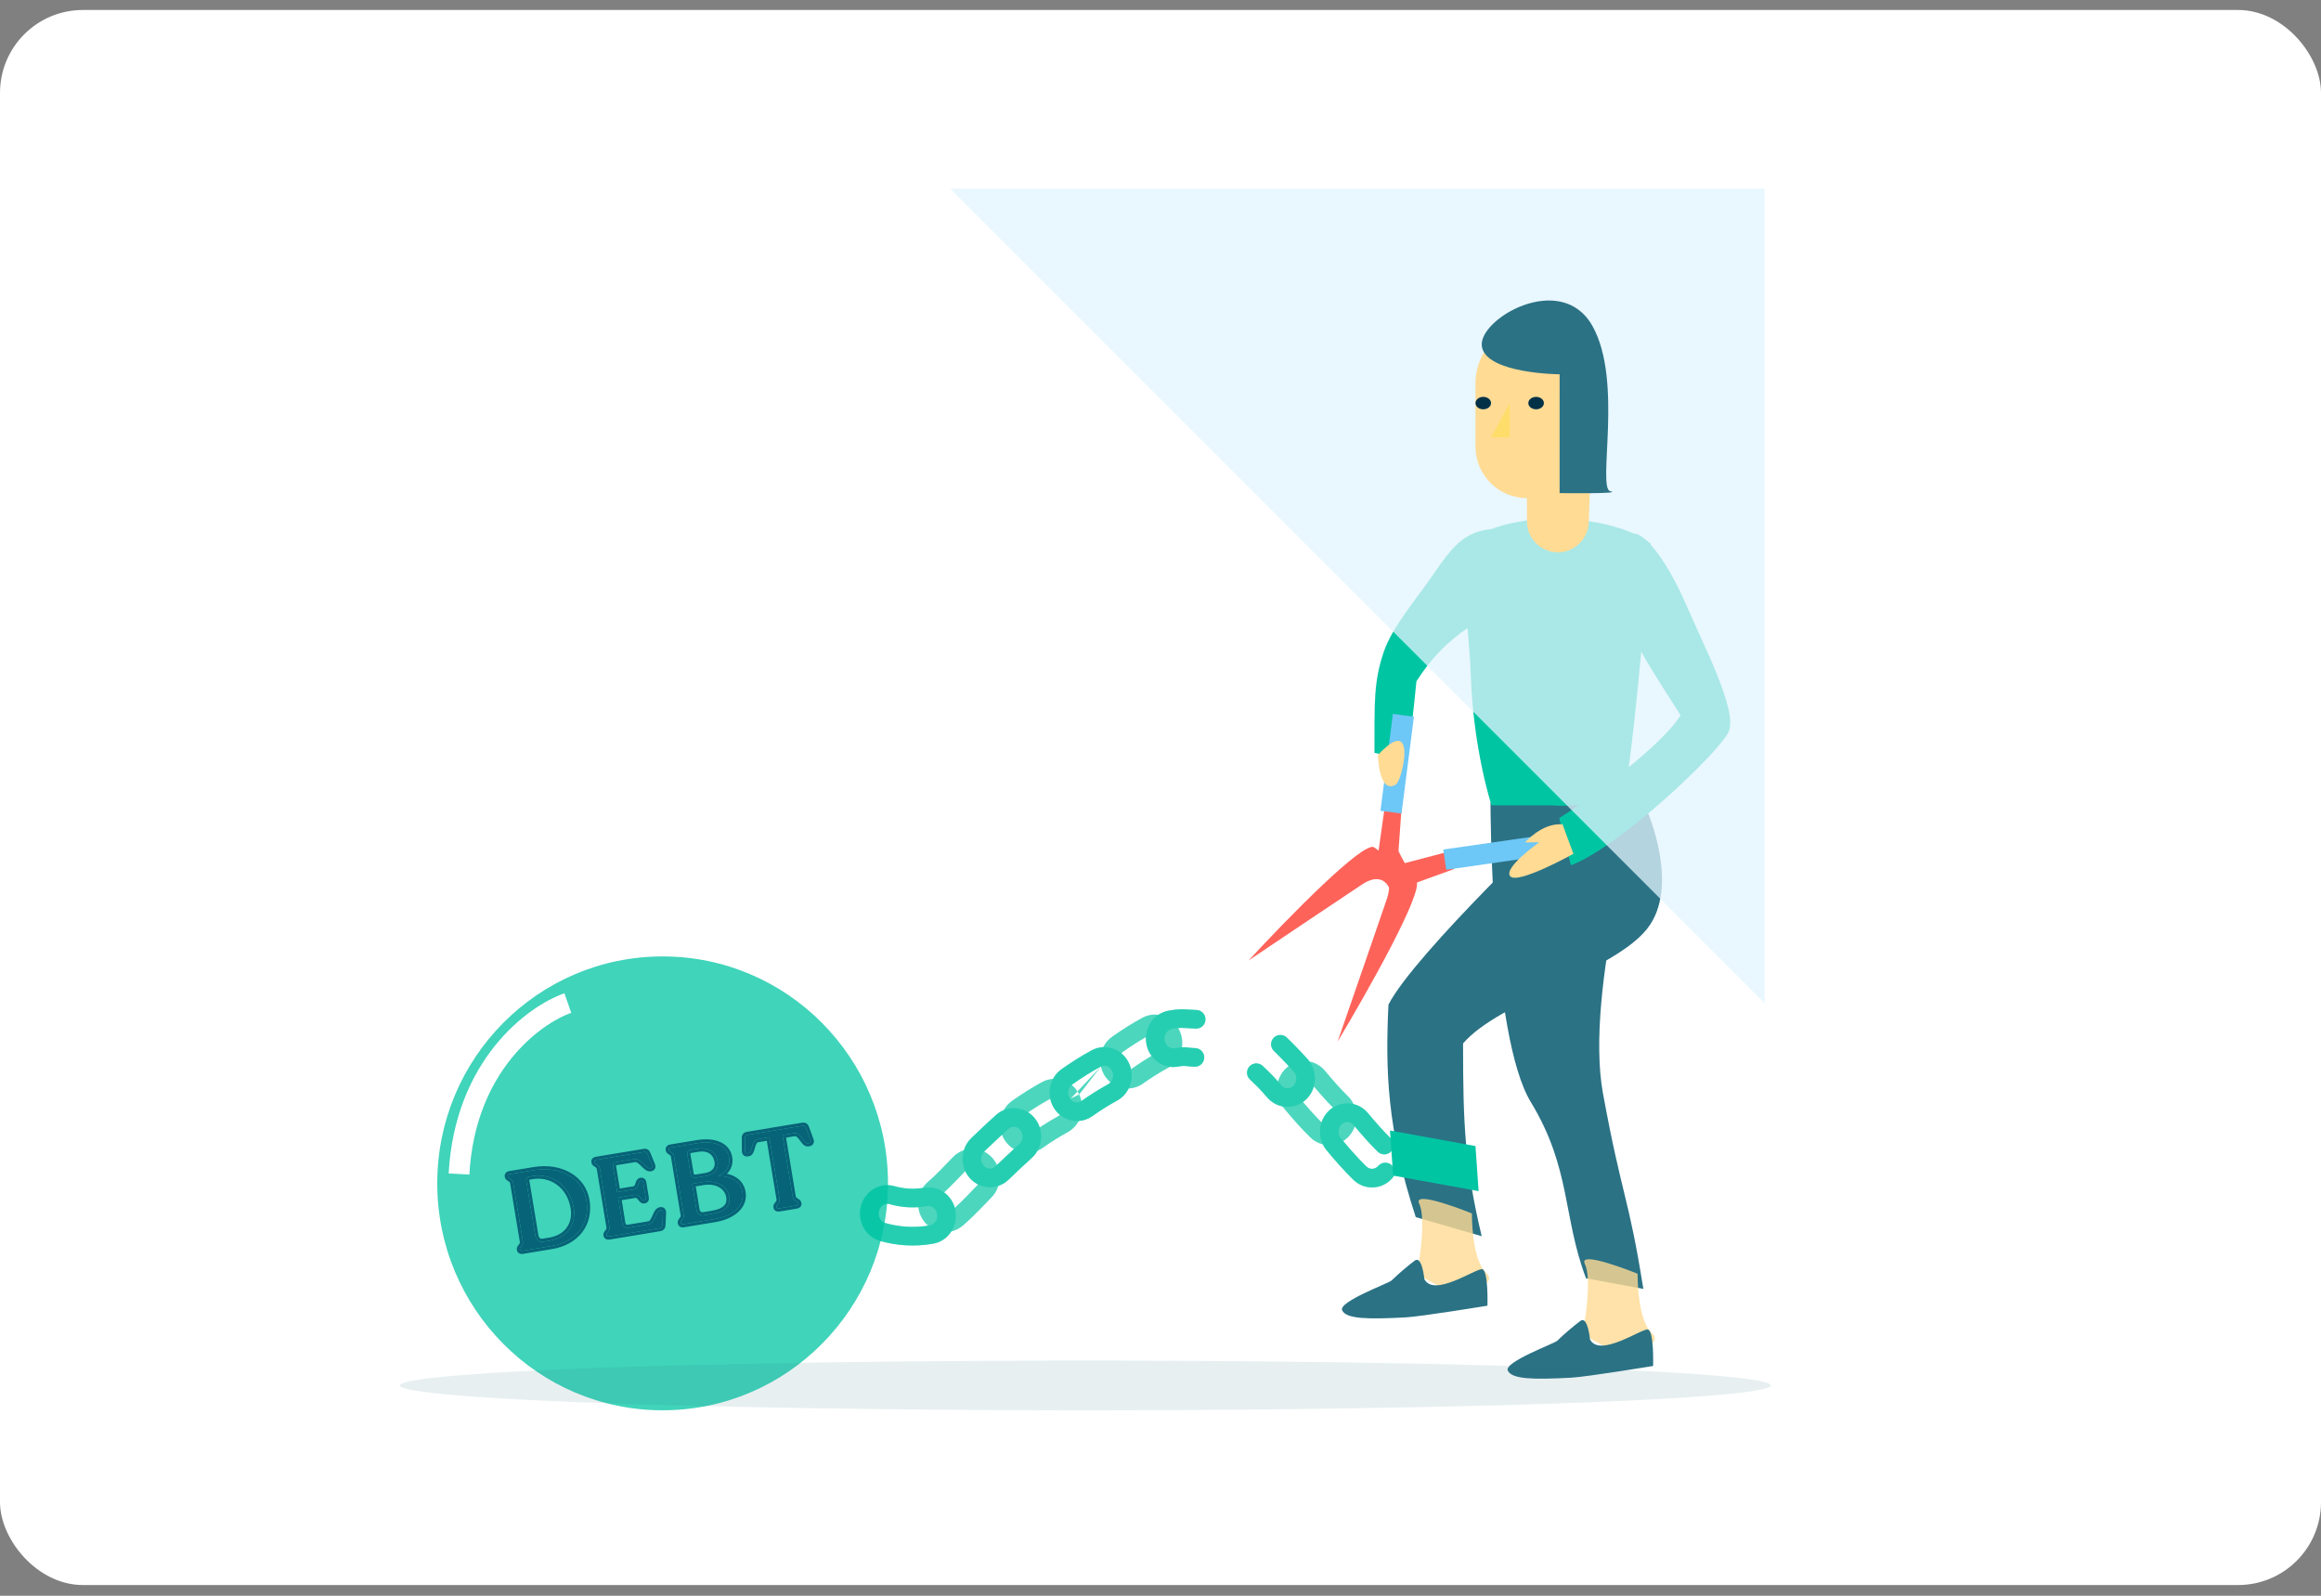 <svg width="112" height="77" viewBox="0 0 112 77" fill="none" xmlns="http://www.w3.org/2000/svg">
<rect x="0" y="0" width="112" height="77" fill="#808080" stroke="none"/>
<rect y="0.482" width="112" height="76" rx="4" fill="white"/>
<path d="M67 48.475C68.275 46 75.569 39.1 75.569 39.1H79.47C79.47 39.1 81.113 42.785 79.47 44.833C77.827 46.88 72.325 48.325 70.6 50.35C70.6 54.175 70.675 56.2 71.5 59.65L68.317 58.729C66.925 54.475 66.85 51.625 67 48.475Z" fill="#2B7285"/>
<path d="M73.87 53.179C71.924 49.975 71.924 38.735 71.924 38.735L79.3 38.325C79.3 38.325 76.431 47.749 77.353 52.769C78.275 57.788 78.582 57.686 79.3 62.193L76.534 61.681C75.407 58.71 75.817 56.382 73.87 53.179Z" fill="#2B7285"/>
<g style="mix-blend-mode:multiply" opacity="0.75">
<ellipse cx="31.975" cy="57.1" rx="10.875" ry="10.95" fill="#00C5A3"/>
</g>
<path d="M25.22 60.354L26.62 60.122C27.767 59.933 28.489 59.08 28.299 57.928C28.127 56.886 27.077 56.246 25.771 56.462L24.609 56.654C24.54 56.665 24.497 56.699 24.505 56.746L24.507 56.762C24.526 56.876 24.731 56.869 24.765 57.072L25.233 59.907C25.267 60.11 25.07 60.17 25.089 60.284L25.092 60.3C25.1 60.347 25.151 60.365 25.22 60.354ZM26.207 59.918C26.011 59.95 25.867 59.834 25.828 59.6L25.398 56.995C25.375 56.854 25.445 56.789 25.546 56.772L25.694 56.748C26.65 56.59 27.511 57.234 27.683 58.271C27.823 59.121 27.327 59.733 26.54 59.863L26.207 59.918Z" fill="#076377"/>
<path d="M29.401 59.663L31.837 59.261C31.932 59.245 31.961 59.192 31.968 59.1L31.994 58.501C31.994 58.437 31.953 58.385 31.895 58.395L31.858 58.401C31.63 58.438 31.619 59.029 31.308 59.08L30.309 59.245C30.14 59.273 30.048 59.144 30.025 59.008L29.829 57.788L30.643 57.654C30.87 57.616 30.946 57.941 31.067 57.921L31.099 57.916C31.146 57.908 31.171 57.861 31.162 57.804L31.04 57.064C31.029 57.001 30.991 56.97 30.944 56.978L30.912 56.983C30.791 57.003 30.826 57.35 30.599 57.388L29.785 57.522L29.585 56.308C29.561 56.162 29.625 56.093 29.731 56.075L30.619 55.929C30.925 55.878 31.164 56.406 31.376 56.371L31.402 56.367C31.465 56.356 31.496 56.308 31.467 56.233L31.247 55.691C31.217 55.605 31.173 55.569 31.078 55.585L28.779 55.965C28.715 55.975 28.677 56.008 28.685 56.055L28.688 56.071C28.706 56.18 28.911 56.173 28.946 56.387L29.413 59.211C29.448 59.425 29.251 59.479 29.27 59.594L29.272 59.609C29.28 59.656 29.332 59.674 29.401 59.663Z" fill="#076377"/>
<path d="M34.633 56.754C35.035 56.591 35.251 56.255 35.186 55.859C35.098 55.328 34.541 55.013 33.653 55.16L32.369 55.372C32.3 55.383 32.263 55.416 32.27 55.463L32.273 55.479C32.292 55.593 32.492 55.587 32.525 55.79L32.993 58.625C33.027 58.828 32.836 58.887 32.854 58.996L32.857 59.017C32.865 59.064 32.912 59.083 32.98 59.072L34.476 58.825C35.39 58.674 35.936 58.166 35.832 57.535C35.749 57.035 35.314 56.732 34.633 56.754ZM33.172 55.726C33.146 55.57 33.222 55.504 33.327 55.486L33.676 55.429C34.183 55.345 34.552 55.573 34.631 56.053C34.687 56.391 34.469 56.679 34.067 56.745L33.592 56.824C33.454 56.847 33.344 56.774 33.322 56.638L33.172 55.726ZM34.379 58.568L33.946 58.639C33.777 58.667 33.639 58.556 33.609 58.374L33.402 57.123L33.915 57.038C34.655 56.916 35.118 57.289 35.193 57.743C35.265 58.18 35.008 58.464 34.379 58.568Z" fill="#076377"/>
<path d="M37.596 58.309L38.42 58.173C38.494 58.161 38.532 58.128 38.525 58.081L38.522 58.065C38.503 57.951 38.287 57.959 38.254 57.756L37.76 54.77L38.336 54.675C38.632 54.626 38.797 55.199 38.982 55.168L39.046 55.157C39.109 55.147 39.145 55.098 39.117 55.028L38.898 54.427C38.867 54.341 38.818 54.306 38.723 54.322L36.071 54.76C35.975 54.776 35.94 54.825 35.944 54.915L35.95 55.546C35.953 55.626 35.997 55.661 36.06 55.651L36.123 55.64C36.309 55.61 36.254 55.019 36.55 54.97L37.126 54.875L37.62 57.861C37.653 58.064 37.451 58.124 37.47 58.239L37.473 58.255C37.481 58.301 37.527 58.321 37.596 58.309Z" fill="#076377"/>
<path fill-rule="evenodd" clip-rule="evenodd" d="M32.117 59.108L32.117 59.11C32.113 59.166 32.101 59.237 32.055 59.299C32.005 59.366 31.933 59.397 31.861 59.409L29.425 59.811C29.375 59.819 29.314 59.82 29.258 59.797C29.194 59.772 29.138 59.717 29.124 59.634L29.121 59.618C29.108 59.54 29.135 59.478 29.161 59.436C29.177 59.41 29.202 59.38 29.218 59.361C29.223 59.355 29.226 59.351 29.229 59.347C29.26 59.308 29.272 59.283 29.264 59.236L28.798 56.411C28.79 56.364 28.769 56.343 28.727 56.315C28.723 56.312 28.718 56.309 28.712 56.305C28.691 56.292 28.658 56.271 28.636 56.253C28.6 56.224 28.552 56.174 28.539 56.095L28.537 56.08C28.524 56.005 28.551 55.935 28.602 55.887C28.648 55.844 28.705 55.825 28.754 55.817L31.053 55.437C31.12 55.426 31.199 55.428 31.269 55.475C31.334 55.518 31.367 55.584 31.387 55.638L31.606 56.178L31.607 56.179C31.63 56.241 31.64 56.32 31.602 56.394C31.562 56.47 31.49 56.504 31.426 56.515L31.4 56.519C31.281 56.539 31.182 56.477 31.119 56.428C31.065 56.387 31.009 56.331 30.959 56.282C30.948 56.271 30.938 56.261 30.928 56.251C30.866 56.191 30.811 56.142 30.758 56.109C30.707 56.078 30.671 56.072 30.643 56.077L29.755 56.223C29.741 56.226 29.735 56.228 29.732 56.23C29.73 56.235 29.727 56.251 29.732 56.284L29.908 57.35L30.574 57.24C30.596 57.236 30.619 57.223 30.654 57.127C30.657 57.118 30.661 57.108 30.665 57.096C30.677 57.062 30.692 57.017 30.708 56.984C30.729 56.942 30.779 56.853 30.887 56.835L30.919 56.83C30.984 56.819 31.051 56.835 31.104 56.882C31.154 56.925 31.178 56.984 31.187 57.039L31.309 57.779C31.318 57.834 31.313 57.895 31.283 57.951C31.25 58.009 31.194 58.052 31.123 58.064L31.091 58.069C30.986 58.086 30.911 58.023 30.876 57.99C30.851 57.965 30.822 57.929 30.799 57.901C30.792 57.892 30.785 57.884 30.78 57.877C30.718 57.804 30.692 57.798 30.667 57.802L30.001 57.912L30.173 58.984C30.173 58.984 30.173 58.984 30.173 58.984C30.18 59.03 30.198 59.063 30.216 59.081C30.225 59.089 30.233 59.093 30.241 59.096C30.249 59.099 30.263 59.101 30.284 59.097L31.283 58.932C31.31 58.928 31.339 58.911 31.374 58.867C31.41 58.819 31.441 58.755 31.477 58.675C31.482 58.664 31.486 58.652 31.492 58.64C31.52 58.574 31.553 58.498 31.591 58.437C31.635 58.366 31.709 58.273 31.833 58.253L31.87 58.246C31.954 58.233 32.029 58.266 32.078 58.321C32.124 58.373 32.143 58.439 32.143 58.502L32.143 58.505L32.117 59.108ZM30.025 59.008L29.829 57.788L30.643 57.654C30.774 57.632 30.854 57.731 30.922 57.815C30.972 57.876 31.015 57.929 31.067 57.921L31.098 57.916C31.146 57.908 31.171 57.861 31.161 57.804L31.039 57.064C31.029 57.001 30.991 56.97 30.944 56.978L30.912 56.983C30.86 56.991 30.837 57.058 30.81 57.136C30.773 57.241 30.73 57.366 30.599 57.388L29.785 57.522L29.584 56.308C29.56 56.162 29.625 56.093 29.73 56.075L30.618 55.929C30.786 55.901 30.933 56.046 31.067 56.178C31.178 56.287 31.279 56.387 31.375 56.371L31.402 56.367C31.465 56.356 31.495 56.308 31.466 56.233L31.247 55.691C31.216 55.605 31.172 55.569 31.077 55.585L28.778 55.965C28.715 55.975 28.677 56.008 28.685 56.055L28.687 56.071C28.695 56.117 28.735 56.142 28.782 56.172C28.847 56.213 28.925 56.262 28.946 56.387L29.412 59.211C29.433 59.335 29.376 59.405 29.327 59.464C29.292 59.508 29.261 59.545 29.269 59.594L29.272 59.609C29.28 59.656 29.331 59.674 29.4 59.663L31.836 59.261C31.931 59.245 31.961 59.192 31.967 59.1L31.993 58.501C31.993 58.437 31.952 58.385 31.894 58.395L31.857 58.401C31.753 58.418 31.694 58.553 31.63 58.698C31.556 58.868 31.475 59.053 31.307 59.08L30.308 59.245C30.139 59.273 30.047 59.144 30.025 59.008ZM34.926 56.766C35.438 56.829 35.761 57.111 35.831 57.535C35.935 58.166 35.39 58.674 34.475 58.825L32.98 59.072C32.911 59.083 32.865 59.064 32.857 59.017L32.853 58.996C32.846 58.95 32.876 58.913 32.91 58.87C32.957 58.811 33.013 58.742 32.993 58.625L32.525 55.79C32.506 55.674 32.432 55.627 32.369 55.586C32.322 55.555 32.281 55.528 32.272 55.479L32.27 55.463C32.262 55.416 32.3 55.383 32.369 55.372L33.653 55.16C34.541 55.013 35.098 55.328 35.185 55.859C35.235 56.162 35.121 56.429 34.885 56.611C34.812 56.667 34.728 56.715 34.633 56.754C34.736 56.75 34.835 56.755 34.926 56.766ZM35.079 56.639C35.253 56.675 35.408 56.737 35.539 56.824C35.779 56.983 35.931 57.221 35.979 57.511C36.041 57.881 35.908 58.214 35.638 58.469C35.373 58.72 34.977 58.894 34.5 58.973L33.004 59.22C32.955 59.228 32.894 59.229 32.836 59.204C32.77 59.175 32.721 59.117 32.709 59.041L32.706 59.021C32.693 58.944 32.72 58.882 32.745 58.842C32.761 58.816 32.785 58.787 32.8 58.768C32.804 58.762 32.808 58.758 32.81 58.754C32.841 58.714 32.852 58.691 32.845 58.65L32.377 55.815C32.37 55.773 32.352 55.755 32.309 55.726C32.306 55.723 32.301 55.72 32.295 55.717C32.275 55.703 32.242 55.682 32.218 55.661C32.181 55.63 32.137 55.579 32.124 55.503L32.122 55.488C32.109 55.412 32.137 55.341 32.19 55.293C32.236 55.251 32.294 55.232 32.344 55.224L33.629 55.012C34.092 54.935 34.487 54.976 34.785 55.12C35.087 55.267 35.281 55.518 35.333 55.835C35.386 56.151 35.285 56.432 35.079 56.639ZM35.95 55.546L35.944 54.915C35.94 54.825 35.975 54.776 36.07 54.76L38.723 54.322C38.818 54.306 38.867 54.341 38.898 54.427L39.116 55.028C39.144 55.098 39.109 55.147 39.045 55.157L38.982 55.168C38.9 55.181 38.823 55.077 38.736 54.961C38.626 54.814 38.501 54.648 38.336 54.675L37.76 54.77L38.253 57.756C38.273 57.872 38.351 57.919 38.418 57.959C38.469 57.99 38.513 58.016 38.522 58.065L38.524 58.081C38.532 58.128 38.494 58.161 38.42 58.173L37.596 58.309C37.527 58.321 37.48 58.301 37.472 58.255L37.47 58.239C37.462 58.19 37.494 58.151 37.531 58.106C37.581 58.046 37.638 57.977 37.619 57.861L37.126 54.875L36.55 54.97C36.385 54.998 36.328 55.194 36.279 55.367C36.24 55.504 36.205 55.627 36.123 55.64L36.06 55.651C35.996 55.661 35.952 55.626 35.95 55.546ZM37.002 55.047L36.574 55.118C36.556 55.121 36.536 55.131 36.511 55.171C36.484 55.215 36.462 55.276 36.439 55.355C36.434 55.369 36.43 55.385 36.425 55.402C36.408 55.463 36.388 55.532 36.364 55.588C36.338 55.651 36.279 55.767 36.148 55.788L36.084 55.799C36.02 55.809 35.942 55.799 35.881 55.743C35.822 55.688 35.802 55.614 35.8 55.55L35.8 55.549L35.794 54.919C35.791 54.856 35.801 54.781 35.852 54.716C35.905 54.651 35.978 54.623 36.046 54.612L38.698 54.174C38.766 54.163 38.844 54.165 38.914 54.209C38.982 54.252 39.018 54.318 39.039 54.376C39.039 54.377 39.039 54.377 39.039 54.377L39.257 54.975C39.282 55.041 39.286 55.121 39.244 55.192C39.202 55.262 39.133 55.295 39.07 55.306L39.007 55.316C38.878 55.337 38.783 55.25 38.736 55.2C38.694 55.156 38.65 55.097 38.612 55.046C38.601 55.032 38.591 55.018 38.581 55.006C38.531 54.939 38.487 54.888 38.444 54.855C38.404 54.824 38.379 54.82 38.361 54.823L37.932 54.894L38.401 57.732C38.407 57.769 38.423 57.786 38.472 57.816C38.476 57.819 38.481 57.822 38.487 57.826C38.51 57.839 38.544 57.859 38.569 57.879C38.608 57.91 38.656 57.961 38.669 58.041L38.672 58.056C38.685 58.133 38.657 58.204 38.602 58.252C38.554 58.294 38.495 58.313 38.444 58.321L37.62 58.457C37.57 58.465 37.509 58.466 37.451 58.441C37.386 58.413 37.337 58.355 37.325 58.279L37.322 58.263C37.309 58.185 37.337 58.122 37.363 58.08C37.38 58.053 37.406 58.023 37.422 58.003C37.426 57.997 37.43 57.993 37.433 57.989C37.468 57.946 37.477 57.924 37.471 57.885L37.002 55.047ZM26.645 60.27L25.244 60.502C25.194 60.51 25.134 60.511 25.077 60.488C25.014 60.463 24.957 60.407 24.943 60.324L24.941 60.309C24.928 60.231 24.955 60.169 24.98 60.127C24.997 60.1 25.022 60.069 25.038 60.05C25.042 60.044 25.045 60.04 25.048 60.037C25.081 59.994 25.091 59.971 25.085 59.932L24.616 57.097C24.61 57.057 24.593 57.039 24.548 57.009C24.544 57.007 24.539 57.004 24.534 57C24.512 56.987 24.479 56.966 24.455 56.945C24.417 56.914 24.372 56.864 24.359 56.786L24.356 56.77C24.343 56.687 24.378 56.617 24.43 56.572C24.477 56.533 24.534 56.514 24.584 56.506L25.747 56.314C27.108 56.089 28.257 56.756 28.447 57.904C28.548 58.518 28.407 59.062 28.079 59.479C27.752 59.894 27.248 60.171 26.645 60.27ZM26.054 59.743C26.081 59.766 26.12 59.78 26.182 59.77L26.515 59.715C26.876 59.655 27.16 59.487 27.338 59.247C27.516 59.008 27.599 58.685 27.534 58.296C27.375 57.332 26.585 56.752 25.718 56.896L25.57 56.92C25.555 56.922 25.548 56.926 25.545 56.928C25.545 56.928 25.544 56.929 25.544 56.931C25.543 56.936 25.542 56.949 25.546 56.97L25.976 59.576C25.991 59.669 26.024 59.719 26.054 59.743ZM33.319 55.645C33.318 55.649 33.313 55.665 33.319 55.702L33.47 56.614C33.475 56.646 33.488 56.66 33.498 56.667C33.509 56.674 33.53 56.682 33.567 56.676L34.042 56.597C34.213 56.569 34.333 56.496 34.403 56.408C34.473 56.32 34.504 56.207 34.483 56.077C34.449 55.872 34.357 55.736 34.233 55.656C34.106 55.574 33.927 55.539 33.7 55.577L33.351 55.635C33.33 55.638 33.321 55.643 33.319 55.645ZM33.921 58.491L34.354 58.42C34.655 58.37 34.839 58.281 34.941 58.176C35.035 58.078 35.075 57.949 35.044 57.767C34.986 57.414 34.616 57.074 33.939 57.186L33.574 57.246L33.756 58.349C33.766 58.409 33.792 58.447 33.818 58.468C33.843 58.487 33.877 58.498 33.921 58.491ZM26.62 60.122L25.22 60.354C25.151 60.365 25.099 60.347 25.091 60.3L25.089 60.284C25.081 60.235 25.112 60.196 25.148 60.152C25.196 60.092 25.252 60.023 25.233 59.907L24.765 57.072C24.745 56.956 24.67 56.909 24.606 56.868C24.557 56.837 24.515 56.811 24.507 56.762L24.504 56.746C24.497 56.699 24.54 56.665 24.608 56.654L25.771 56.462C27.076 56.246 28.127 56.886 28.299 57.928C28.489 59.08 27.767 59.933 26.62 60.122ZM25.828 59.6C25.867 59.834 26.011 59.95 26.206 59.918L26.539 59.863C27.327 59.733 27.823 59.121 27.682 58.271C27.511 57.234 26.65 56.59 25.694 56.748L25.546 56.772C25.445 56.789 25.374 56.854 25.398 56.995L25.828 59.6ZM33.171 55.726C33.145 55.57 33.221 55.504 33.327 55.487L33.676 55.429C34.183 55.345 34.552 55.573 34.631 56.053C34.687 56.391 34.468 56.679 34.067 56.745L33.591 56.824C33.454 56.847 33.344 56.774 33.322 56.638L33.171 55.726ZM34.379 58.568L33.945 58.639C33.776 58.667 33.639 58.556 33.608 58.374L33.402 57.123L33.914 57.038C34.654 56.916 35.118 57.289 35.193 57.743C35.265 58.18 35.008 58.464 34.379 58.568Z" fill="#076377"/>
<path d="M69.175 27.7C70.099 26.353 70.691 25.628 72.025 25.525C70.75 26.125 70.9 27.159 70.9 30.25C69.775 31 69.025 31.825 68.35 32.875C68.2 34.3 68.103 35.577 67.825 36.765C67.122 36.593 67.028 36.497 66.325 36.325C66.325 33.85 66.287 32.887 66.775 31.45C67.18 30.256 68.311 28.959 69.175 27.7Z" fill="#00C5A3"/>
<g style="mix-blend-mode:multiply">
<path d="M70.971 26.237C71.676 25.103 74.902 24.998 74.902 24.998C74.902 24.998 78.1 24.998 79.656 26.237C79.397 28.838 79.075 33.85 78.4 38.425C76.15 39.025 74.875 38.858 74.875 38.858L71.973 38.858C71.973 38.858 71.083 36.16 70.971 32.5C70.908 30.44 70.369 27.473 70.971 26.237Z" fill="#00C5A3"/>
</g>
<g style="mix-blend-mode:multiply">
<path d="M66.404 41.886L66.924 38.21L67.699 38.047L67.485 41.068C67.61 41.335 67.957 41.996 68.343 42.499C68.728 43.003 65.972 47.883 64.546 50.26C65.173 48.452 66.523 44.554 66.907 43.424C67.292 42.295 66.732 41.928 66.404 41.886Z" fill="#FE635A"/>
</g>
<g style="mix-blend-mode:multiply">
<path d="M67.105 43.045L70.155 41.937L70.186 41.02L67.65 41.684C67.406 41.576 66.797 41.266 66.316 40.89C65.836 40.514 62.072 44.371 60.25 46.346C61.699 45.373 64.823 43.276 65.729 42.676C66.635 42.076 67.023 42.672 67.105 43.045Z" fill="#FE635A"/>
</g>
<rect x="74.31" y="40.322" width="0.987" height="4.712" transform="rotate(81.822 74.31 40.322)" fill="#6DC7F7"/>
<rect x="67.213" y="34.45" width="1.024" height="4.712" transform="rotate(7.304 67.213 34.45)" fill="#6DC7F7"/>
<g style="mix-blend-mode:multiply" opacity="0.8">
<path d="M71.029 58.553C71.029 58.553 70.995 60.758 71.721 61.423C72.032 61.706 71.781 61.933 71.395 62.099C70.713 62.393 69.93 62.333 69.279 61.975L68.393 61.486L68.481 60.819C68.481 60.819 68.824 58.779 68.482 58.076C68.14 57.374 71.029 58.553 71.029 58.553Z" fill="#FFDB94"/>
</g>
<g style="mix-blend-mode:multiply" opacity="0.8">
<path d="M79.023 61.462C79.023 61.462 78.989 63.667 79.715 64.332C80.025 64.615 79.775 64.843 79.388 65.008C78.706 65.302 77.923 65.242 77.273 64.884L76.387 64.395L76.474 63.728C76.474 63.728 76.818 61.688 76.475 60.985C76.133 60.283 79.023 61.462 79.023 61.462Z" fill="#FFDB94"/>
</g>
<g style="mix-blend-mode:multiply">
<path d="M68.733 61.723C68.733 61.723 68.624 60.568 68.269 60.827C67.878 61.125 67.504 61.446 67.149 61.788C67.032 61.914 64.566 62.809 64.766 63.228C64.966 63.647 65.996 63.664 67.824 63.568C68.56 63.53 71.777 63.003 71.777 63.003C71.777 63.003 71.829 61.292 71.522 61.243C71.215 61.195 69.197 62.62 68.733 61.723Z" fill="#2B7285"/>
</g>
<g style="mix-blend-mode:multiply">
<path d="M76.727 64.632C76.727 64.632 76.618 63.477 76.263 63.736C75.871 64.034 75.497 64.355 75.142 64.697C75.025 64.823 72.559 65.718 72.76 66.137C72.96 66.556 73.99 66.573 75.818 66.477C76.554 66.439 79.771 65.912 79.771 65.912C79.771 65.912 79.823 64.201 79.515 64.152C79.208 64.103 77.191 65.529 76.727 64.632Z" fill="#2B7285"/>
</g>
<path d="M66.492 36.431C66.492 36.431 66.534 38.386 67.372 37.846C67.71 37.536 68.385 34.393 66.492 36.431Z" fill="#FFDB94"/>
<path d="M67.075 54.55L71.2 55.3L71.35 57.475L67.225 56.725L67.075 54.55Z" fill="#00C5A3"/>
<path d="M27.4 48.4C25.769 48.97 22.436 51.419 22.15 56.65" stroke="white"/>
<g style="mix-blend-mode:multiply">
<path d="M81.424 29.313C80.275 26.65 79.208 25.642 78.775 25.75C78.496 25.694 77.725 26.05 77.892 28.109C78.047 30.022 80.191 33.036 81.1 34.525C80.151 36.056 76.41 38.763 75.25 39.475L75.808 41.742C78.118 40.883 83.007 36.267 83.425 35.275C83.844 34.283 82.206 31.126 81.424 29.313Z" fill="#00C5A3"/>
</g>
<g style="mix-blend-mode:multiply" opacity="0.7">
<path fill-rule="evenodd" clip-rule="evenodd" d="M57.403 48.716C57.502 48.722 57.611 48.73 57.739 48.734C57.987 48.743 58.181 48.952 58.172 49.201C58.163 49.449 57.954 49.643 57.706 49.634C57.532 49.627 57.404 49.619 57.299 49.612C57.12 49.601 57.009 49.593 56.856 49.608C56.876 49.641 56.894 49.675 56.911 49.71C57.038 49.973 57.077 50.261 57.036 50.535C57.107 50.532 57.171 50.533 57.237 50.538C57.302 50.542 57.347 50.547 57.392 50.552C57.464 50.56 57.533 50.568 57.678 50.574C57.926 50.583 58.12 50.791 58.111 51.04C58.102 51.288 57.893 51.482 57.645 51.473C57.474 51.467 57.326 51.451 57.239 51.442C57.209 51.439 57.187 51.436 57.173 51.435C57.111 51.431 57.042 51.43 56.846 51.466C56.711 51.491 56.577 51.493 56.449 51.477C56.415 51.5 56.38 51.521 56.343 51.541C55.956 51.751 55.562 51.999 55.154 52.287C54.94 52.438 54.702 52.514 54.464 52.524C54.344 52.765 54.154 52.973 53.901 53.11C53.515 53.32 53.12 53.568 52.712 53.856C52.508 54 52.28 54.077 52.053 54.091C51.932 54.317 51.749 54.51 51.509 54.64C51.123 54.85 50.728 55.098 50.32 55.386C50.238 55.444 50.153 55.49 50.066 55.527C49.994 55.655 49.901 55.773 49.787 55.876C49.425 56.202 49.054 56.55 48.671 56.921C48.524 57.063 48.354 57.164 48.175 57.223C48.112 57.425 48.003 57.615 47.849 57.774C47.669 57.959 47.487 58.148 47.303 58.339C47.025 58.628 46.747 58.893 46.468 59.134C46.299 59.28 46.106 59.375 45.907 59.42C45.715 59.722 45.407 59.947 45.026 60.013C44.113 60.173 43.252 60.103 42.469 59.878C41.752 59.673 41.363 58.913 41.544 58.205C41.727 57.49 42.444 57.028 43.172 57.237C43.589 57.356 44.038 57.397 44.523 57.322C44.592 57.215 44.676 57.116 44.777 57.029C44.99 56.845 45.209 56.637 45.433 56.404C45.62 56.21 45.804 56.019 45.987 55.83C46.14 55.672 46.321 55.562 46.513 55.498C46.58 55.283 46.699 55.082 46.869 54.917C47.271 54.528 47.666 54.157 48.057 53.805C48.172 53.702 48.299 53.623 48.433 53.568C48.529 53.395 48.663 53.241 48.833 53.121C49.312 52.782 49.796 52.477 50.286 52.211C50.457 52.119 50.636 52.069 50.814 52.057C50.91 51.877 51.048 51.716 51.225 51.591C51.705 51.252 52.188 50.947 52.678 50.681C52.858 50.584 53.049 50.533 53.236 50.526C53.334 50.33 53.478 50.155 53.667 50.022C54.147 49.683 54.63 49.378 55.12 49.112C55.371 48.976 55.64 48.932 55.896 48.966C56.039 48.87 56.204 48.801 56.386 48.767C56.859 48.68 57.086 48.695 57.403 48.716ZM54.576 51.586C54.553 51.482 54.517 51.379 54.469 51.28C54.381 51.098 54.258 50.944 54.112 50.824C54.134 50.799 54.159 50.776 54.187 50.757C54.557 50.495 54.927 50.256 55.297 50.044C55.292 50.144 55.297 50.245 55.314 50.347C55.351 50.57 55.439 50.775 55.566 50.947C55.258 51.128 54.948 51.33 54.635 51.552C54.616 51.565 54.596 51.576 54.576 51.586ZM53.124 51.464C53.118 51.467 53.113 51.469 53.107 51.472C52.652 51.719 52.199 52.005 51.745 52.326C51.734 52.333 51.724 52.341 51.714 52.349C51.863 52.47 51.988 52.626 52.077 52.81M51.672 53.006L52.077 52.81C52.127 52.912 52.163 53.018 52.186 53.125C52.188 53.124 52.191 53.122 52.193 53.121C52.625 52.816 53.05 52.548 53.472 52.319C53.516 52.295 53.555 52.264 53.588 52.226C53.481 52.138 53.385 52.03 53.306 51.906C53.219 51.767 53.158 51.617 53.124 51.464M50.68 53.022C50.324 53.216 49.97 53.434 49.615 53.674C49.733 53.75 49.842 53.846 49.935 53.962C50.042 54.095 50.121 54.242 50.172 54.397C50.477 54.195 50.779 54.012 51.08 53.849C51.106 53.835 51.13 53.819 51.152 53.8C51.042 53.711 50.945 53.602 50.864 53.475C50.775 53.333 50.714 53.179 50.68 53.022ZM49.237 54.53C49.246 54.541 49.255 54.553 49.263 54.566C49.254 54.554 49.245 54.542 49.237 54.53ZM48.348 54.757C48.068 55.015 47.784 55.284 47.495 55.563C47.494 55.565 47.492 55.566 47.491 55.568C47.63 55.637 47.759 55.733 47.871 55.855C47.971 55.963 48.05 56.083 48.109 56.212C48.386 55.945 48.657 55.689 48.924 55.444C48.747 55.34 48.591 55.192 48.472 55.005C48.422 54.926 48.381 54.843 48.348 54.757ZM46.58 56.512C46.416 56.681 46.25 56.853 46.082 57.027C45.906 57.21 45.732 57.38 45.56 57.537C45.804 57.714 45.989 57.975 46.075 58.28C46.267 58.105 46.46 57.917 46.654 57.715C46.838 57.525 47.019 57.337 47.197 57.153C47.046 57.078 46.907 56.972 46.788 56.835C46.702 56.736 46.633 56.627 46.58 56.512ZM44.312 58.25C43.821 58.284 43.357 58.226 42.924 58.102C42.724 58.045 42.484 58.163 42.416 58.429C42.346 58.702 42.505 58.953 42.717 59.013C43.353 59.195 44.047 59.257 44.785 59.141C44.715 59.082 44.651 59.015 44.593 58.94C44.434 58.734 44.341 58.495 44.312 58.25ZM61.462 50.075C61.636 49.897 61.921 49.893 62.099 50.066L61.785 50.389C62.099 50.066 62.099 50.066 62.099 50.066L62.099 50.066L62.099 50.067L62.106 50.074L62.126 50.093C62.144 50.11 62.169 50.135 62.2 50.166C62.262 50.227 62.35 50.314 62.45 50.416C62.648 50.617 62.902 50.881 63.11 51.117C63.139 51.151 63.166 51.185 63.192 51.221C63.473 51.277 63.739 51.429 63.94 51.67C64.329 52.138 64.687 52.544 65.038 52.886C65.156 53.001 65.249 53.133 65.317 53.275C65.58 53.339 65.826 53.487 66.014 53.714C66.404 54.181 66.761 54.588 67.112 54.929C67.291 55.102 67.294 55.387 67.121 55.566C66.948 55.744 66.663 55.748 66.485 55.574C66.118 55.217 65.753 54.804 65.376 54.353C65.319 54.515 65.232 54.669 65.114 54.804C65.025 54.906 64.924 54.992 64.816 55.059C65.184 55.497 65.553 55.913 65.933 56.283C66.1 56.446 66.353 56.437 66.51 56.256C66.674 56.069 66.958 56.049 67.145 56.212C67.333 56.376 67.352 56.66 67.189 56.847C66.695 57.414 65.846 57.454 65.306 56.928C64.855 56.489 64.426 55.998 64.015 55.505C63.941 55.416 63.88 55.32 63.832 55.219C63.614 55.167 63.407 55.056 63.231 54.885C62.78 54.446 62.351 53.955 61.941 53.461C61.92 53.436 61.9 53.411 61.882 53.385C61.612 53.331 61.356 53.19 61.157 52.963C60.794 52.549 60.715 52.466 60.315 52.087C60.134 51.916 60.127 51.632 60.297 51.451C60.468 51.271 60.753 51.263 60.933 51.434C61.288 51.769 61.414 51.895 61.671 52.185C61.737 51.947 61.867 51.723 62.059 51.545C62.1 51.507 62.143 51.472 62.187 51.44C62.058 51.303 61.925 51.166 61.809 51.048C61.712 50.949 61.627 50.865 61.567 50.805C61.537 50.776 61.513 50.752 61.496 50.736L61.478 50.718L61.473 50.713L61.472 50.712L61.472 50.712C61.293 50.538 61.289 50.254 61.462 50.075ZM62.875 53.174C62.933 53.133 62.988 53.087 63.041 53.036C63.217 52.863 63.337 52.653 63.4 52.428C63.712 52.797 64.016 53.139 64.321 53.443C64.256 53.485 64.193 53.533 64.134 53.589C63.962 53.748 63.841 53.942 63.77 54.152C63.467 53.85 63.17 53.52 62.875 53.174Z" fill="#00C5A3"/>
</g>
<g style="mix-blend-mode:multiply" opacity="0.5">
<path fill-rule="evenodd" clip-rule="evenodd" d="M57.403 48.716C57.502 48.722 57.611 48.73 57.739 48.734C57.987 48.743 58.181 48.952 58.172 49.201C58.163 49.449 57.954 49.643 57.706 49.634C57.532 49.627 57.404 49.619 57.299 49.612C57.022 49.594 56.907 49.587 56.548 49.653C56.337 49.691 56.156 49.921 56.202 50.201C56.248 50.476 56.48 50.618 56.684 50.581C56.929 50.535 57.077 50.526 57.237 50.538C57.302 50.542 57.347 50.547 57.392 50.552C57.464 50.56 57.533 50.568 57.678 50.574C57.926 50.583 58.12 50.791 58.111 51.04C58.102 51.288 57.893 51.482 57.645 51.473C57.474 51.467 57.326 51.451 57.239 51.442C57.209 51.439 57.187 51.436 57.173 51.435C57.111 51.431 57.042 51.43 56.846 51.466C56.103 51.602 55.434 51.074 55.314 50.347C55.196 49.626 55.65 48.903 56.386 48.767C56.859 48.68 57.086 48.695 57.403 48.716ZM61.462 50.075C61.636 49.897 61.921 49.893 62.099 50.066L61.806 50.368C62.099 50.066 62.099 50.066 62.099 50.066L62.099 50.066L62.099 50.067L62.106 50.074L62.126 50.093C62.144 50.11 62.169 50.135 62.2 50.166C62.262 50.227 62.35 50.314 62.45 50.416C62.648 50.617 62.902 50.881 63.11 51.117C63.593 51.668 63.565 52.522 63.041 53.036C62.503 53.564 61.654 53.528 61.157 52.963C60.794 52.549 60.715 52.466 60.315 52.087C60.134 51.916 60.126 51.632 60.297 51.451C60.468 51.271 60.753 51.263 60.933 51.434C61.355 51.833 61.453 51.936 61.834 52.369C61.992 52.549 62.244 52.557 62.41 52.393C62.591 52.216 62.604 51.905 62.433 51.711C62.243 51.494 62.004 51.245 61.809 51.048C61.712 50.949 61.627 50.865 61.567 50.805C61.537 50.776 61.513 50.752 61.496 50.736L61.478 50.718L61.473 50.713L61.472 50.712L61.472 50.712C61.293 50.538 61.289 50.254 61.462 50.075ZM52.678 50.681C53.344 50.32 54.145 50.61 54.469 51.28C54.788 51.937 54.552 52.758 53.901 53.11C53.515 53.32 53.12 53.568 52.712 53.856C52.094 54.292 51.264 54.107 50.864 53.475C50.474 52.857 50.623 52.016 51.225 51.591C51.705 51.252 52.188 50.947 52.678 50.681ZM53.659 51.672C53.546 51.438 53.297 51.37 53.107 51.472C52.652 51.719 52.199 52.005 51.745 52.326C51.547 52.465 51.482 52.767 51.625 52.994C51.76 53.207 52.011 53.249 52.193 53.121C52.625 52.816 53.05 52.548 53.472 52.319C53.677 52.208 53.779 51.92 53.659 51.672ZM64.134 53.589C64.686 53.075 65.534 53.136 66.014 53.714C66.404 54.181 66.761 54.588 67.112 54.929C67.291 55.102 67.294 55.387 67.121 55.566C66.948 55.744 66.663 55.748 66.485 55.574C66.1 55.2 65.719 54.766 65.323 54.289C65.168 54.104 64.916 54.09 64.746 54.248C64.562 54.419 64.541 54.729 64.707 54.929C65.111 55.414 65.516 55.877 65.933 56.283C66.1 56.446 66.353 56.437 66.51 56.256C66.674 56.069 66.958 56.049 67.145 56.212C67.333 56.376 67.352 56.66 67.189 56.847C66.695 57.414 65.846 57.454 65.306 56.928C64.855 56.489 64.426 55.998 64.015 55.505C63.547 54.941 63.596 54.089 64.134 53.589ZM48.057 53.805C48.618 53.301 49.465 53.377 49.935 53.962C50.395 54.533 50.333 55.385 49.787 55.876C49.425 56.202 49.054 56.55 48.671 56.921C48.129 57.445 47.28 57.403 46.788 56.835C46.308 56.281 46.342 55.427 46.869 54.917C47.271 54.528 47.666 54.157 48.057 53.805ZM49.234 54.527C49.082 54.338 48.83 54.321 48.659 54.475C48.278 54.817 47.891 55.181 47.495 55.563C47.314 55.739 47.299 56.05 47.468 56.245C47.625 56.427 47.878 56.436 48.045 56.274C48.434 55.897 48.813 55.541 49.185 55.207C49.371 55.04 49.398 54.73 49.234 54.527ZM41.544 58.205C41.727 57.49 42.444 57.028 43.172 57.237C43.607 57.361 44.078 57.4 44.587 57.311C45.332 57.181 45.996 57.715 46.11 58.443C46.223 59.165 45.763 59.885 45.026 60.013C44.113 60.173 43.252 60.103 42.469 59.878C41.752 59.673 41.363 58.913 41.544 58.205ZM42.924 58.102C42.724 58.045 42.484 58.163 42.416 58.429C42.346 58.702 42.505 58.953 42.717 59.013C43.378 59.202 44.101 59.261 44.871 59.127C45.083 59.09 45.265 58.862 45.221 58.582C45.178 58.306 44.946 58.162 44.742 58.198C44.09 58.312 43.482 58.262 42.924 58.102Z" fill="#00C5A3"/>
</g>
<path d="M75.808 41.742C78.117 40.883 83.006 36.267 83.425 35.275C82.45 34.975 82.225 34.975 81.1 34.525C80.151 36.056 76.41 38.763 75.25 39.475L75.808 41.742Z" fill="#00C5A3"/>
<g style="mix-blend-mode:multiply" opacity="0.75">
<path d="M85.15 48.4L85.15 9.1L45.85 9.1" fill="#E2F4FE"/>
</g>
<ellipse opacity="0.11" cx="52.375" cy="66.85" rx="33.075" ry="1.2" fill="#2B7285"/>
<g style="mix-blend-mode:multiply">
<path d="M75.174 26.65C74.35 26.65 73.683 25.981 73.683 25.157V24.034C72.312 24.034 71.2 22.92 71.2 21.546V18.51C71.2 16.875 72.522 15.55 74.156 15.55C75.709 15.55 76.953 16.839 76.898 18.392L76.664 25.208C76.636 26.013 75.977 26.65 75.174 26.65Z" fill="#FFDB94"/>
</g>
<path d="M76.3 19.45V21.4C76.3 21.4 77.536 21.311 77.499 20.424C77.46 19.539 76.3 19.45 76.3 19.45Z" fill="#FFDD6A"/>
<ellipse cx="74.125" cy="19.45" rx="0.375" ry="0.3" fill="#003147"/>
<ellipse cx="71.575" cy="19.45" rx="0.375" ry="0.3" fill="#003147"/>
<g style="mix-blend-mode:multiply">
<path d="M72.85 19.45L71.95 21.1H72.85V19.45Z" fill="#FFDD6A"/>
</g>
<g style="mix-blend-mode:multiply">
<path d="M74.103 21.4L72.7 22.27C72.7 22.27 73.349 23.127 73.888 22.551C74.427 21.975 74.103 21.4 74.103 21.4Z" fill="#FFDB94"/>
</g>
<g style="mix-blend-mode:multiply">
<path d="M75.26 18.061C75.26 18.061 71.724 18.035 71.508 16.724C71.293 15.411 75.317 13.05 76.834 15.713C78.351 18.376 77.049 23.576 77.708 23.705C78.368 23.834 75.259 23.794 75.259 23.794L75.26 18.061Z" fill="#2B7285"/>
</g>
<path d="M75.925 41.2C75.925 41.2 73.241 42.692 72.88 42.285C72.519 41.879 74.277 40.642 74.277 40.642L73.596 40.647C73.596 40.647 74.4 39.697 75.4 39.775L75.925 41.2Z" fill="#FFDB94"/>
</svg>

